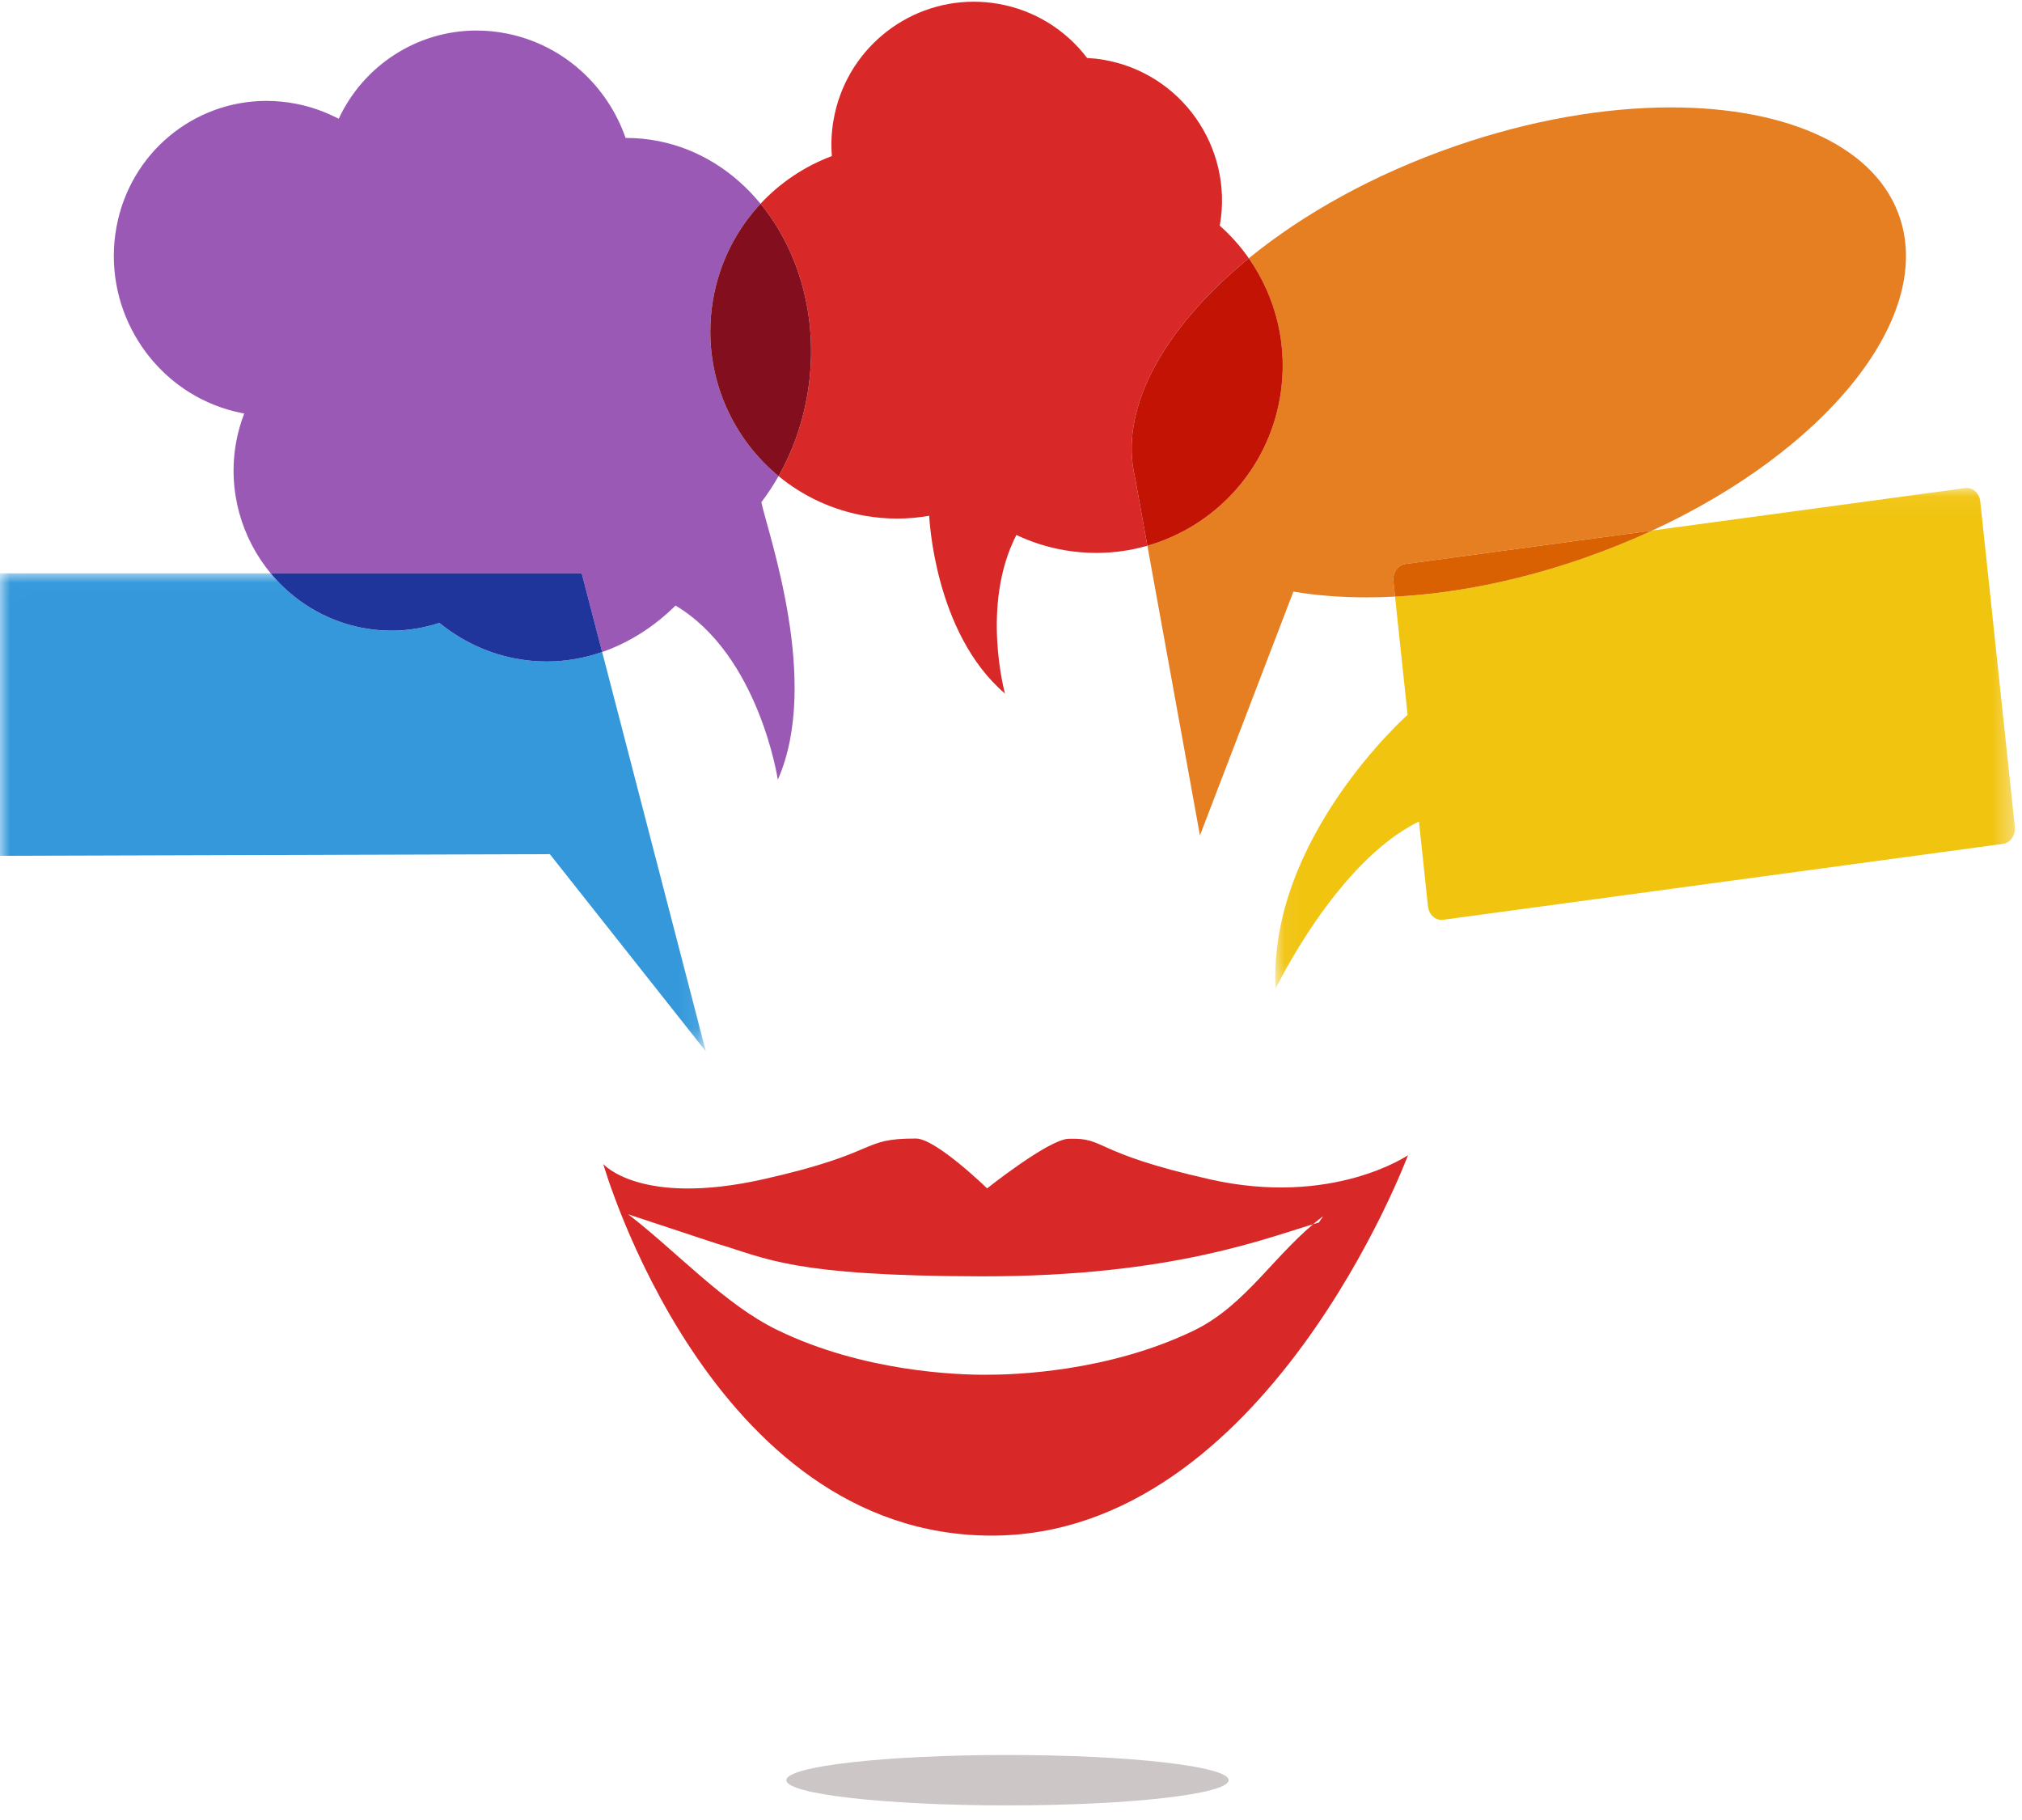 <?xml version="1.0" encoding="UTF-8" standalone="no"?>
<svg width="100px" height="90px" viewBox="0 0 100 90" version="1.1" xmlns="http://www.w3.org/2000/svg" xmlns:xlink="http://www.w3.org/1999/xlink" xmlns:sketch="http://www.bohemiancoding.com/sketch/ns">
    <!-- Generator: Sketch 3.3.1 (12002) - http://www.bohemiancoding.com/sketch -->
    <title>Imported Layers</title>
    <desc>Created with Sketch.</desc>
    <defs>
        <path id="path-1" d="M0.006,0.012 L34.908,0.012 L34.908,23.652 L0.006,23.652"></path>
        <path id="path-3" d="M0.059,24.818 L36.639,24.818 L36.639,0.053 L0.059,0.053"></path>
    </defs>
    <g id="Welcome" stroke="none" stroke-width="1" fill="none" fill-rule="evenodd" sketch:type="MSPage">
        <g id="ruby-1280-v3" sketch:type="MSArtboardGroup" transform="translate(-737, -910)">
            <g id="section-healthapps-copy-4" sketch:type="MSLayerGroup" transform="translate(0, 881)">
                <g id="content" transform="translate(550, 29)">
                    <g id="Imported-Layers" transform="translate(187, 0)">
                        <path d="M82.639,5.311 C79.384,5.311 75.705,5.932 71.953,7.232 C67.957,8.617 64.459,10.571 61.762,12.772 C63.113,14.702 63.734,17.148 63.304,19.656 C62.683,23.275 60.045,26.039 56.745,26.987 L59.345,41.312 L63.966,29.256 C65.094,29.445 66.309,29.541 67.59,29.541 C68.05,29.541 68.518,29.529 68.994,29.504 L68.912,28.733 C68.868,28.318 69.13,27.941 69.498,27.891 L81.717,26.234 C90.201,22.313 95.542,15.867 93.996,10.882 C92.879,7.278 88.43,5.311 82.639,5.311" id="Fill-1" fill="#E67E22" sketch:type="MSShapeGroup"></path>
                        <path d="M59.823,58.316 C53.926,56.983 54.739,56.247 52.842,56.314 C51.857,56.347 48.818,58.766 48.818,58.766 C48.818,58.766 46.289,56.303 45.298,56.301 C42.471,56.297 43.64,56.993 37.736,58.318 C31.661,59.673 29.835,57.562 29.835,57.562 C29.835,57.562 35.087,75.937 49.045,75.937 C62.618,75.936 69.634,57.126 69.634,57.126 C69.634,57.126 65.896,59.691 59.823,58.316 M59.021,65.807 C54.773,67.848 50.138,67.987 48.741,67.982 C47.339,67.987 42.704,67.834 38.463,65.78 C35.817,64.5 33.452,61.875 31.067,60.048 L35.431,61.492 C37.94,62.225 39.099,63.1 48.577,63.115 C58.056,63.124 62.72,61.177 65.226,60.453 L65.437,60.139 C63.043,61.959 61.669,64.531 59.021,65.807" id="Fill-3" fill="#D82828" sketch:type="MSShapeGroup"></path>
                        <g id="Group-6" transform="translate(0, 28.339)">
                            <mask id="mask-2" sketch:name="Clip 5" fill="white">
                                <use xlink:href="#path-1"></use>
                            </mask>
                            <g id="Clip-5"></g>
                            <path d="M13.386,0.012 L0,0.012 L0,13.982 L27.193,13.899 L34.908,23.652 L29.781,3.904 C28.899,4.209 27.974,4.372 27.033,4.372 C26.498,4.372 25.958,4.32 25.417,4.211 C24.039,3.935 22.793,3.324 21.729,2.462 C20.977,2.713 20.179,2.847 19.359,2.847 C18.866,2.847 18.365,2.798 17.861,2.697 C16.046,2.334 14.496,1.352 13.386,0.012" id="Fill-4" fill="#3498DB" sketch:type="MSShapeGroup" mask="url(#mask-2)"></path>
                        </g>
                        <g id="Group-9" transform="translate(63.012, 24.077)">
                            <mask id="mask-4" sketch:name="Clip 8" fill="white">
                                <use xlink:href="#path-3"></use>
                            </mask>
                            <g id="Clip-8"></g>
                            <path d="M34.26,0.053 C34.233,0.053 34.206,0.055 34.179,0.059 L18.705,2.157 C17.607,2.664 16.457,3.129 15.262,3.543 C12.041,4.66 8.873,5.275 5.981,5.427 L6.603,11.272 C6.603,11.272 -0.31,17.396 0.074,24.818 C0.074,24.818 3.087,18.53 7.164,16.548 L7.61,20.746 C7.651,21.13 7.94,21.413 8.275,21.413 C8.301,21.413 8.328,21.411 8.355,21.407 L36.049,17.652 C36.388,17.606 36.637,17.283 36.639,16.907 L36.639,16.896 C36.639,16.868 36.637,16.839 36.634,16.81 L34.924,0.72 C34.884,0.336 34.594,0.053 34.26,0.053" id="Fill-7" fill="#F1C40F" sketch:type="MSShapeGroup" mask="url(#mask-4)"></path>
                        </g>
                        <path d="M81.717,26.234 L69.498,27.891 C69.13,27.941 68.868,28.318 68.912,28.733 L68.994,29.504 C71.885,29.352 75.053,28.737 78.275,27.62 C79.469,27.206 80.62,26.741 81.717,26.234" id="Fill-10" fill="#D96102" sketch:type="MSShapeGroup"></path>
                        <path d="M23.582,1.51 L23.558,1.51 C20.629,1.514 17.985,3.228 16.751,5.875 C16.112,5.539 15.418,5.287 14.68,5.139 C14.174,5.038 13.671,4.989 13.177,4.989 C9.586,4.989 6.419,7.558 5.753,11.267 C5.67,11.731 5.629,12.194 5.629,12.651 L5.629,12.677 C5.635,16.365 8.233,19.679 11.938,20.421 C11.985,20.431 12.032,20.438 12.079,20.446 C11.903,20.902 11.766,21.381 11.676,21.881 C11.249,24.265 11.946,26.61 13.386,28.35 L28.77,28.35 L29.781,32.242 C31.114,31.78 32.351,30.992 33.408,29.945 C37.544,32.404 38.468,38.557 38.468,38.557 C40.604,33.73 37.984,26.396 37.653,24.834 C37.961,24.429 38.246,23.999 38.504,23.544 C36.418,21.825 35.135,19.227 35.129,16.422 L35.129,16.377 C35.13,15.864 35.174,15.343 35.264,14.82 C35.581,12.973 36.424,11.348 37.613,10.075 C36.322,8.503 34.595,7.384 32.584,6.981 C32.044,6.873 31.506,6.822 30.972,6.822 C30.961,6.822 30.951,6.822 30.94,6.822 C30.05,4.262 27.88,2.222 25.072,1.66 C24.572,1.56 24.073,1.511 23.582,1.51" id="Fill-11" fill="#9B59B6" sketch:type="MSShapeGroup"></path>
                        <path d="M28.77,28.35 L13.386,28.35 C14.496,29.691 16.046,30.672 17.861,31.036 C18.365,31.137 18.866,31.185 19.359,31.185 C20.179,31.185 20.977,31.051 21.729,30.801 C22.793,31.663 24.039,32.274 25.417,32.55 C25.958,32.658 26.498,32.711 27.033,32.711 C27.974,32.711 28.899,32.548 29.781,32.242 L28.77,28.35" id="Fill-13" fill="#1F359C" sketch:type="MSShapeGroup"></path>
                        <g id="Group-17" transform="translate(37.575, 0)" sketch:type="MSShapeGroup">
                            <path d="M10.59,0.085 L10.569,0.085 C7.207,0.09 4.235,2.516 3.646,5.952 C3.543,6.548 3.519,7.14 3.566,7.717 C2.224,8.22 1.014,9.029 0.038,10.075 C2.032,12.501 2.985,16.007 2.337,19.622 C2.079,21.058 1.592,22.379 0.93,23.544 C2.126,24.53 3.586,25.227 5.221,25.509 C5.748,25.6 6.272,25.644 6.79,25.644 C7.329,25.644 7.862,25.596 8.381,25.505 L8.381,25.506 C8.381,25.506 8.606,31.289 12.127,34.297 C12.127,34.297 10.913,29.902 12.691,26.455 C13.429,26.804 14.225,27.062 15.068,27.207 C15.597,27.298 16.125,27.342 16.644,27.342 C17.512,27.342 18.361,27.219 19.17,26.987 L18.553,23.586 C18.504,23.381 18.467,23.175 18.44,22.966 L18.439,22.959 L18.439,22.959 C18.031,19.706 20.259,15.978 24.187,12.772 C23.773,12.181 23.291,11.639 22.75,11.158 C22.753,11.143 22.756,11.129 22.758,11.116 C23.418,7.271 20.844,3.619 17.01,2.958 C16.735,2.91 16.461,2.882 16.189,2.867 C15.147,1.497 13.608,0.503 11.782,0.188 C11.381,0.119 10.983,0.085 10.59,0.085" id="Fill-14" fill="#D82828"></path>
                            <path d="M24.187,12.772 C20.259,15.978 18.031,19.706 18.439,22.959 L18.439,22.959 L18.44,22.966 C18.467,23.175 18.504,23.381 18.553,23.586 L19.17,26.987 C22.47,26.039 25.109,23.275 25.729,19.656 C26.159,17.148 25.539,14.702 24.187,12.772" id="Fill-16" fill="#C31305"></path>
                        </g>
                        <path d="M37.613,10.075 C36.424,11.348 35.581,12.973 35.264,14.82 C35.174,15.343 35.13,15.864 35.129,16.377 L35.129,16.422 C35.135,19.227 36.418,21.825 38.504,23.544 C39.167,22.379 39.654,21.058 39.911,19.622 C40.56,16.007 39.606,12.501 37.613,10.075" id="Fill-18" fill="#830E1D" sketch:type="MSShapeGroup"></path>
                        <path d="M60.763,88.031 C60.763,88.72 55.866,89.278 49.826,89.278 C43.785,89.278 38.888,88.72 38.888,88.031 C38.888,87.343 43.785,86.785 49.826,86.785 C55.866,86.785 60.763,87.343 60.763,88.031" id="Fill-19" fill="#CCC6C6" sketch:type="MSShapeGroup"></path>
                    </g>
                </g>
            </g>
        </g>
    </g>
</svg>